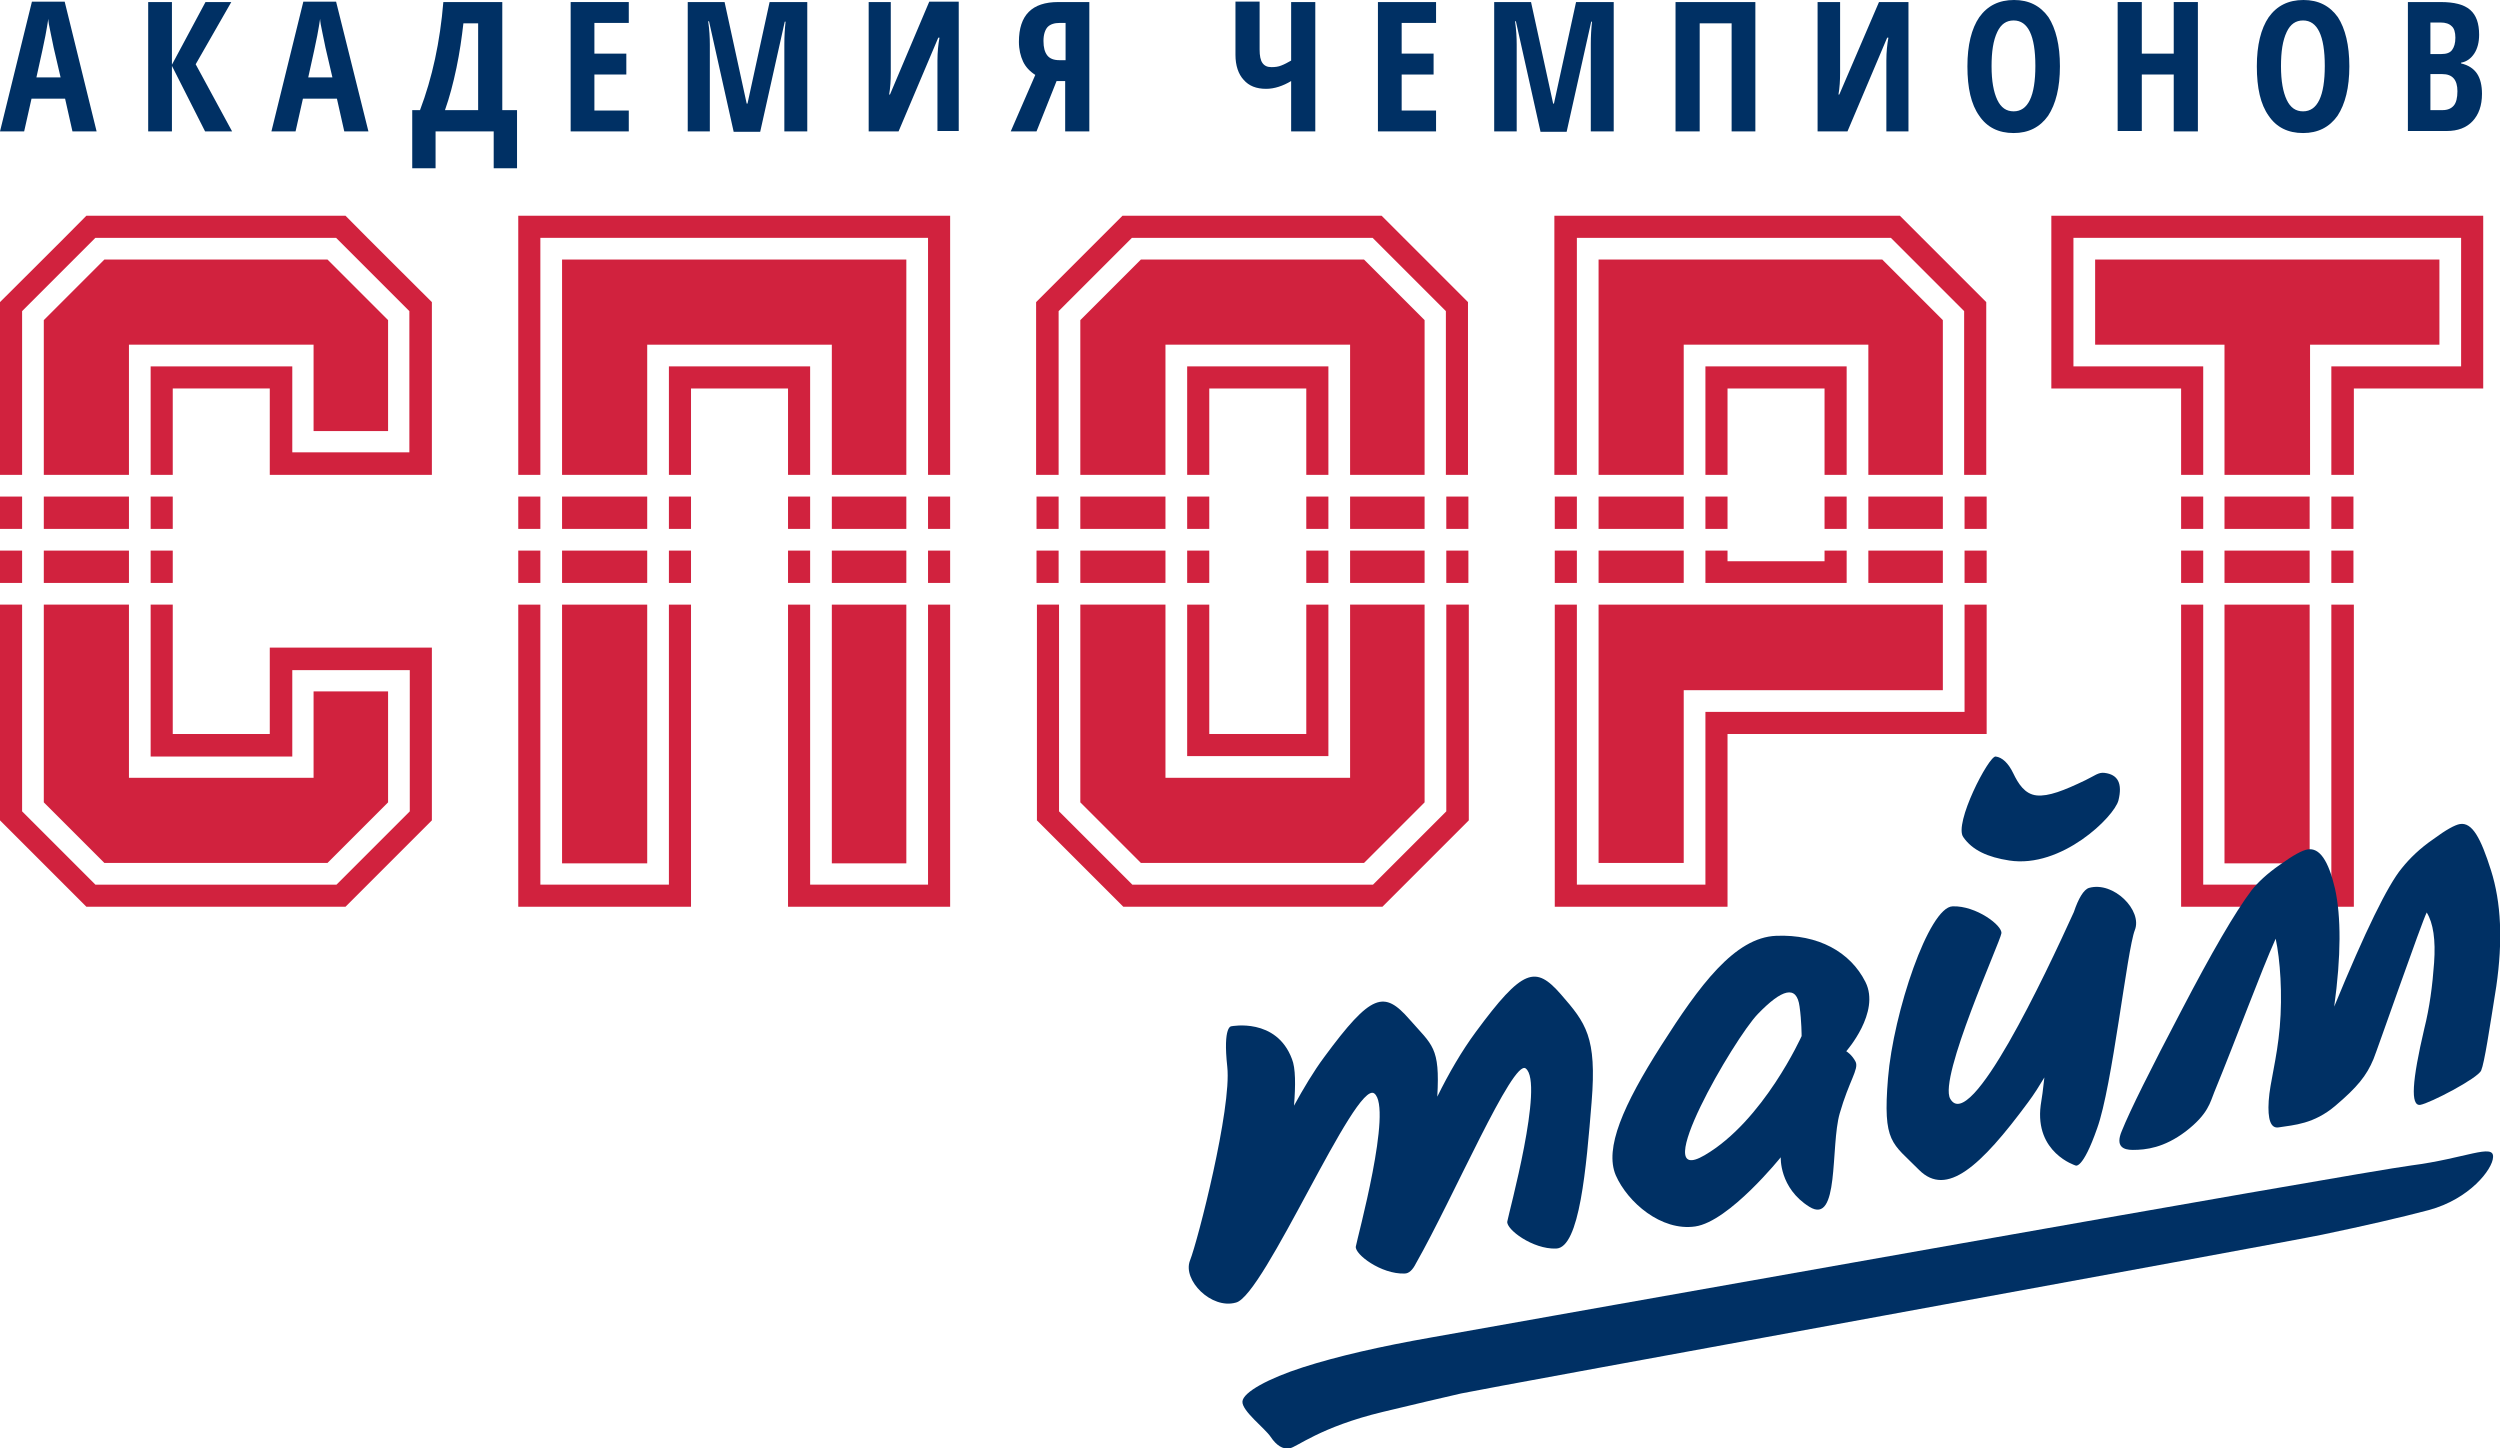 <?xml version="1.0" encoding="utf-8"?>
<!-- Generator: Adobe Illustrator 23.0.2, SVG Export Plug-In . SVG Version: 6.00 Build 0)  -->
<svg version="1.1" id="Layer_1" xmlns="http://www.w3.org/2000/svg" xmlns:xlink="http://www.w3.org/1999/xlink" x="0px" y="0px"
	 viewBox="0 0 610.7 353.8" style="enable-background:new 0 0 610.7 353.8;" xml:space="preserve">
<style type="text/css">
	.st0{fill:#D1223E;}
	.st1{fill:#003064;}
</style>
<g>
	<g>
		<rect x="353.3" y="121.3" class="st0" width="5.4" height="7.9"/>
		<rect x="353.3" y="134.5" class="st0" width="5.4" height="7.9"/>
		<path class="st0" d="M258.6,116v-40l17.9-17.9h58.8l17.9,17.9v40h5.4V73.8c-8.2-8.2-12.9-12.9-21.1-21.1h-63.3
			c-8.2,8.2-12.9,12.9-21.1,21.1V116H258.6z"/>
		<rect x="379.8" y="134.5" class="st0" width="5.4" height="7.9"/>
		<rect x="379.8" y="121.3" class="st0" width="5.4" height="7.9"/>
		<rect x="456.4" y="134.5" class="st0" width="18.2" height="7.9"/>
		<polygon class="st0" points="416.6,142.4 451.1,142.4 451.1,134.5 445.7,134.5 445.7,137.1 422,137.1 422,134.5 416.6,134.5 		"/>
		<polygon class="st0" points="474.6,78.2 459.8,63.4 390.5,63.4 390.5,116 411.3,116 411.3,84.2 456.4,84.2 456.4,116 474.6,116 		
			"/>
		<rect x="456.4" y="121.3" class="st0" width="18.2" height="7.9"/>
		<rect x="290" y="134.5" class="st0" width="5.4" height="7.9"/>
		<rect x="319.1" y="134.5" class="st0" width="5.4" height="7.9"/>
		<polygon class="st0" points="324.5,89.5 290,89.5 290,116 295.4,116 295.4,94.9 319.1,94.9 319.1,116 324.5,116 		"/>
		<polygon class="st0" points="290,184.7 324.5,184.7 324.5,147.7 319.1,147.7 319.1,179.3 295.4,179.3 295.4,147.7 290,147.7 		"/>
		<polygon class="st0" points="263.9,196 278.7,210.8 333.2,210.8 348,196 348,147.7 329.8,147.7 329.8,190 284.7,190 284.7,147.7 
			263.9,147.7 		"/>
		<rect x="263.9" y="121.3" class="st0" width="20.8" height="7.9"/>
		<rect x="263.9" y="134.5" class="st0" width="20.8" height="7.9"/>
		<rect x="319.1" y="121.3" class="st0" width="5.4" height="7.9"/>
		<rect x="569.5" y="134.5" class="st0" width="5.4" height="7.9"/>
		<polygon class="st0" points="564.3,84.2 595.9,84.2 595.9,63.4 511.8,63.4 511.8,84.2 543.4,84.2 543.4,116 564.3,116 		"/>
		<rect x="329.8" y="134.5" class="st0" width="18.2" height="7.9"/>
		<rect x="416.6" y="121.3" class="st0" width="5.4" height="7.9"/>
		<rect x="479.9" y="121.3" class="st0" width="5.4" height="7.9"/>
		<rect x="479.9" y="134.5" class="st0" width="5.4" height="7.9"/>
		<rect x="543.4" y="121.3" class="st0" width="20.8" height="7.9"/>
		<rect x="543.4" y="134.5" class="st0" width="20.8" height="7.9"/>
		<polygon class="st0" points="532.8,116 538.2,116 538.2,89.5 506.5,89.5 506.5,58.1 601.2,58.1 601.2,89.5 569.5,89.5 569.5,116 
			575,116 575,94.9 606.6,94.9 606.6,52.7 501.1,52.7 501.1,94.9 532.8,94.9 		"/>
		<rect x="543.4" y="147.7" class="st0" width="20.8" height="63.2"/>
		<rect x="569.5" y="121.3" class="st0" width="5.4" height="7.9"/>
		<rect x="390.5" y="121.3" class="st0" width="20.8" height="7.9"/>
		<polygon class="st0" points="451.1,89.5 416.6,89.5 416.6,116 422,116 422,94.9 445.7,94.9 445.7,116 451.1,116 		"/>
		<polygon class="st0" points="390.5,210.8 411.3,210.8 411.3,168.6 474.6,168.6 474.6,147.7 390.5,147.7 		"/>
		<rect x="445.7" y="121.3" class="st0" width="5.4" height="7.9"/>
		<rect x="532.8" y="121.3" class="st0" width="5.4" height="7.9"/>
		<rect x="532.8" y="134.5" class="st0" width="5.4" height="7.9"/>
		<path class="st0" d="M385.2,116V58.1h76.7l17.9,17.9v40h5.4V73.8c-8.2-8.2-12.9-12.9-21.1-21.1h-84.4V116H385.2z"/>
		<rect x="390.5" y="134.5" class="st0" width="20.8" height="7.9"/>
		<rect x="290" y="121.3" class="st0" width="5.4" height="7.9"/>
		<rect x="36.8" y="134.5" class="st0" width="5.4" height="7.9"/>
		<rect x="126.6" y="134.5" class="st0" width="5.4" height="7.9"/>
		<rect x="36.8" y="121.3" class="st0" width="5.4" height="7.9"/>
		<rect x="126.6" y="121.3" class="st0" width="5.4" height="7.9"/>
		<polygon class="st0" points="76.6,105.3 94.8,105.3 94.8,78.2 80,63.4 25.5,63.4 10.7,78.2 10.7,116 31.5,116 31.5,84.2 
			76.6,84.2 		"/>
		<rect x="10.7" y="121.3" class="st0" width="20.8" height="7.9"/>
		<rect x="10.7" y="134.5" class="st0" width="20.8" height="7.9"/>
		<path class="st0" d="M5.4,116v-40l17.9-17.9h58.8l17.9,17.9v34.5H71.4V89.5H36.8V116h5.4V94.9h23.7V116h39.6V73.8
			C97.3,65.6,92.6,61,84.4,52.7H21.1C12.9,61,8.2,65.6,0,73.8V116H5.4z"/>
		<polygon class="st0" points="10.7,196 25.5,210.8 80,210.8 94.8,196 94.8,168.9 76.6,168.9 76.6,190 31.5,190 31.5,147.7 
			10.7,147.7 		"/>
		<rect y="134.5" class="st0" width="5.4" height="7.9"/>
		<polygon class="st0" points="226.7,147.7 226.7,216.1 197.9,216.1 197.9,147.7 192.5,147.7 192.5,221.5 232.1,221.5 232.1,147.7 
					"/>
		<polygon class="st0" points="479.9,147.7 479.9,173.9 416.6,173.9 416.6,216.1 385.2,216.1 385.2,147.7 379.8,147.7 379.8,221.5 
			422,221.5 422,179.3 485.3,179.3 485.3,147.7 		"/>
		<path class="st0" d="M353.3,147.7v50.5l-17.9,17.9h-58.8l-17.9-17.9v-50.5h-5.4v52.7c8.2,8.2,12.9,12.9,21.1,21.1h63.3
			c8.2-8.2,12.9-12.9,21.1-21.1v-52.7H353.3z"/>
		<rect y="121.3" class="st0" width="5.4" height="7.9"/>
		<polygon class="st0" points="569.5,147.7 569.5,216.1 538.2,216.1 538.2,147.7 532.8,147.7 532.8,221.5 575,221.5 575,147.7 		"/>
		<rect x="137.3" y="121.3" class="st0" width="20.8" height="7.9"/>
		<polygon class="st0" points="163.4,147.7 163.4,216.1 132,216.1 132,147.7 126.6,147.7 126.6,221.5 168.8,221.5 168.8,147.7 		"/>
		<path class="st0" d="M65.9,179.3H42.2v-31.6h-5.4v37.1h34.6v-21.1h28.7v34.5l-17.9,17.9H23.3L5.4,198.2v-50.5H0v52.7
			c8.2,8.2,12.9,12.9,21.1,21.1h63.3c8.2-8.2,12.9-12.9,21.1-21.1v-42.2H65.9V179.3z"/>
		<rect x="203.2" y="121.3" class="st0" width="18.2" height="7.9"/>
		<rect x="253.2" y="121.3" class="st0" width="5.4" height="7.9"/>
		<rect x="203.2" y="147.7" class="st0" width="18.2" height="63.2"/>
		<rect x="137.3" y="147.7" class="st0" width="20.8" height="63.2"/>
		<rect x="203.2" y="134.5" class="st0" width="18.2" height="7.9"/>
		<rect x="253.2" y="134.5" class="st0" width="5.4" height="7.9"/>
		<polygon class="st0" points="348,78.2 333.2,63.4 278.7,63.4 263.9,78.2 263.9,116 284.7,116 284.7,84.2 329.8,84.2 329.8,116 
			348,116 		"/>
		<rect x="226.7" y="134.5" class="st0" width="5.4" height="7.9"/>
		<rect x="226.7" y="121.3" class="st0" width="5.4" height="7.9"/>
		<polygon class="st0" points="132,116 132,58.1 226.7,58.1 226.7,116 232.1,116 232.1,52.7 126.6,52.7 126.6,116 		"/>
		<polygon class="st0" points="197.9,89.5 163.4,89.5 163.4,116 168.8,116 168.8,94.9 192.5,94.9 192.5,116 197.9,116 		"/>
		<rect x="329.8" y="121.3" class="st0" width="18.2" height="7.9"/>
		<rect x="137.3" y="134.5" class="st0" width="20.8" height="7.9"/>
		<rect x="192.5" y="134.5" class="st0" width="5.4" height="7.9"/>
		<rect x="192.5" y="121.3" class="st0" width="5.4" height="7.9"/>
		<polygon class="st0" points="221.4,63.4 137.3,63.4 137.3,116 158.1,116 158.1,84.2 203.2,84.2 203.2,116 221.4,116 		"/>
		<rect x="163.4" y="134.5" class="st0" width="5.4" height="7.9"/>
		<rect x="163.4" y="121.3" class="st0" width="5.4" height="7.9"/>
	</g>
	<g>
		<path class="st1" d="M608.5,212.6c-2.5-7.9-4.6-11.8-7.6-11.3c-1.2,0.2-3.4,1.4-6.5,3.7c-3.2,2.2-5.7,4.6-7.7,7.1
			c-3.4,4.1-8.9,15.3-16.5,33.8c1.7-12.4,1.7-22,0.2-28.8c-1.6-6.9-3.8-10.1-6.7-9.6c-1.3,0.2-3.5,1.4-6.7,3.7
			c-3.2,2.2-5.5,4.4-7,6.3c-4,5.3-9.7,15.1-17.2,29.5c-7.5,14.3-12.4,24.1-14.5,29.3c-1.6,3.8,0.4,4.6,2.7,4.6
			c3.2,0,7.6-0.5,12.9-4.5c5.6-4.3,6-7.2,7-9.6c5.5-13.4,11.4-29.5,15-37.5c1.1,5.1,1.7,13.6,1,21.6c-0.7,8-2.4,13.4-2.7,18
			c-0.3,4.6,0.5,6.8,2.4,6.5c3.8-0.6,8.6-0.8,13.9-5.3c5.3-4.5,7.6-7.3,9.3-11.4c0.8-1.9,11.9-33.8,13-35.8
			c1.6,2.6,2.2,6.7,1.8,12.3c-0.4,5.6-1.1,10.9-2.4,16.1c-3,12.8-3.4,18.9-1,18.6c2.4-0.4,14.1-6.5,14.9-8.4c0.8-1.9,2-9.9,3.7-20.6
			C611.4,229.8,611,220.5,608.5,212.6z"/>
		<path class="st1" d="M490.8,210.2c12.8,2,25.7-10.7,26.7-14.7c1-4.1-0.1-6.3-3.4-6.7c-1.5-0.2-2.4,0.7-4.7,1.8
			c-5.2,2.5-9,4-11.9,3.7c-2.9-0.3-4.5-2.9-5.7-5.4c-1.2-2.5-2.7-3.9-4.3-4.1c-1.7-0.2-10.3,16.5-7.9,19.7
			C481.8,207.7,485.6,209.4,490.8,210.2z"/>
		<path class="st1" d="M589,284.7c-13.1,1.7-217.9,38.2-239.3,42c-12.5,2.2-23,4.6-31.4,7.3c-8.4,2.7-14.7,6.1-14.8,8.4
			c-0.1,2.3,5.5,6.5,6.9,8.6c1.4,2.1,3,3.1,4.6,2.8c1.7-0.2,7.4-5.2,22.8-8.9c7.9-1.9,14.3-3.4,19.1-4.5
			c4.8-1.1,199.9-36.6,210.4-38.8c10.5-2.2,19.2-4.2,26-6c10-2.7,15.6-10,15.7-12.9C609.3,279.2,602.2,283,589,284.7z"/>
		<path class="st1" d="M335.7,267.1c4.6,3.5-4.2,35.5-4.5,37.4c-0.3,1.9,6.2,6.8,11.9,6.6c1.1,0,2-0.9,2.8-2.5c0,0,0,0,0,0
			c9.1-16,23.7-50,26.8-47.6c4.6,3.5-4.2,35.5-4.5,37.4c-0.3,1.9,6.2,6.8,11.9,6.6c5.8-0.1,7.4-19.9,8.7-35.8
			c1.3-15.9-1.4-19.3-7.5-26.3c-6.2-7.1-9.3-6.4-20.8,9.2c-3.4,4.6-6.6,10.1-9.4,15.8c0.7-12.2-1.2-12.5-6.8-18.9
			c-6.2-7.1-9.3-6.4-20.8,9.2c-2.6,3.5-5.1,7.7-7.4,11.9c0.4-5,0.4-9.2-0.5-11.4c-3.8-10.2-14.8-8-14.8-8s-2.1-0.2-1,9.9
			c1.1,10.1-7.2,42.5-9.1,47.3c-1.9,4.8,5.2,12,11.2,10.3C308.8,316.6,331.1,263.7,335.7,267.1z"/>
		<path class="st1" d="M495.4,269.3c1.5-2,2.8-4.1,4-6.1c-0.3,2.8-0.6,5.1-0.9,6.8c-1.5,11.6,8.5,14.7,8.5,14.7s1.7,1.2,5.3-9.1
			c3.7-10.2,7.3-43.6,9.2-48.4c1.9-4.8-5.2-12-11.2-10.3c-1.3,0.4-2.6,2.6-3.7,5.9c-7,15.4-25.3,54.3-30.2,45.6
			c-2.9-5.1,12.3-38.5,12.5-40.4c0.3-1.9-6.2-6.8-11.9-6.6c-5.8,0.1-14.5,26-15.8,42c-1.3,15.9,1,15.7,7.6,22.4
			C475.5,292.5,483.8,285,495.4,269.3z"/>
		<path class="st1" d="M414.1,299.6c8.3-1.2,20.9-16.9,20.9-16.9s-0.4,7.5,7,12.1c7.4,4.6,5.1-14.8,7.4-22.8
			c2.3-8,4.7-10.8,3.9-12.6c-0.9-1.8-2.3-2.6-2.3-2.6s8.4-9.5,4.7-16.9c-3.7-7.4-11.6-11.7-21.8-11.3c-10.2,0.4-18.8,12.2-28.1,26.8
			c-9.3,14.6-13.9,25.1-11.1,31.7C397.6,293.7,405.8,300.8,414.1,299.6z M429.4,247.7c5.9-6.1,9.5-7.2,10.2-1.8
			c0.5,3.5,0.5,7.2,0.5,7.2s-9.3,20.7-23.7,29.1C402.2,290.5,423.6,253.7,429.4,247.7z"/>
	</g>
	<g>
		<g>
			<path class="st1" d="M17.7,32.1l-1.8-8H7.7l-1.8,8H0L7.8,0.4h8l7.8,31.7H17.7z M14.8,18.9l-1.7-7.3c-0.1-0.4-0.3-1.6-0.7-3.4
				c-0.4-1.8-0.6-3-0.6-3.6c-0.2,1.2-0.4,2.6-0.7,4.1c-0.3,1.5-1,4.9-2.2,10.2H14.8z"/>
			<path class="st1" d="M56.7,32.1h-6.6l-8.1-16v16h-5.8V0.5H42v15.3l8.2-15.3h6.3l-8.7,15.2L56.7,32.1z"/>
			<path class="st1" d="M84.1,32.1l-1.8-8H74l-1.8,8h-5.9l7.8-31.7h8L90,32.1H84.1z M81.2,18.9l-1.7-7.3c-0.1-0.4-0.3-1.6-0.7-3.4
				c-0.4-1.8-0.6-3-0.6-3.6c-0.2,1.2-0.4,2.6-0.7,4.1c-0.3,1.5-1,4.9-2.2,10.2H81.2z"/>
			<path class="st1" d="M126.3,41.1h-5.7v-9h-14.2v9h-5.7V26.9h1.9c3-7.9,4.9-16.7,5.7-26.4h14.4v26.4h3.6V41.1z M116.8,26.9V5.7
				h-3.6c-0.4,3.5-0.9,7.1-1.7,10.9c-0.8,3.8-1.7,7.2-2.8,10.3H116.8z"/>
			<path class="st1" d="M153.6,32.1h-14.2V0.5h14.2v5.1h-8.4v7.5h7.8v5.1h-7.8v8.8h8.4V32.1z"/>
			<path class="st1" d="M179.2,32.1l-6-26.9h-0.2c0.3,2.1,0.4,4,0.4,5.7v21.2h-5.4V0.5h9l5.4,24.8h0.2l5.4-24.8h9.2v31.6h-5.6V10.7
				c0-1.8,0.1-3.6,0.3-5.4h-0.2l-6,26.9H179.2z"/>
			<path class="st1" d="M212.2,0.5h5.4v17.3c0,1.8-0.1,3.6-0.4,5.3h0.2l9.6-22.7h7.2v31.6H229V14.8c0-2.1,0.2-4,0.5-5.6h-0.3
				l-9.7,22.9h-7.3V0.5z"/>
			<path class="st1" d="M258.1,19.8l-4.9,12.3h-6.3l6-13.8c-1.4-0.9-2.4-2-3-3.3c-0.6-1.3-1-2.9-1-4.8c0-6.5,3.2-9.7,9.6-9.7h7.6
				v31.6h-5.9V19.8H258.1z M260.3,5.6h-1.4c-1.3,0-2.3,0.3-3,1c-0.6,0.7-1,1.8-1,3.4c0,1.6,0.3,2.7,0.9,3.5c0.6,0.8,1.6,1.2,3,1.2
				h1.5V5.6z"/>
			<path class="st1" d="M321.3,32.1h-5.9V19.8c-2,1.2-4.1,1.9-6.1,1.9c-2.4,0-4.2-0.7-5.5-2.2c-1.3-1.4-2-3.5-2-6.1v-13h5.9v11.7
				c0,1.5,0.2,2.6,0.7,3.3c0.5,0.7,1.2,1,2.2,1c0.9,0,1.7-0.1,2.4-0.4c0.8-0.3,1.5-0.7,2.4-1.2V0.5h5.9V32.1z"/>
			<path class="st1" d="M350.8,32.1h-14.2V0.5h14.2v5.1h-8.4v7.5h7.8v5.1h-7.8v8.8h8.4V32.1z"/>
			<path class="st1" d="M376.3,32.1l-6-26.9h-0.2c0.3,2.1,0.4,4,0.4,5.7v21.2H365V0.5h9l5.4,24.8h0.2L385,0.5h9.2v31.6h-5.6V10.7
				c0-1.8,0.1-3.6,0.3-5.4h-0.2l-6,26.9H376.3z"/>
			<path class="st1" d="M428.9,32.1H423V5.7h-7.8v26.4h-5.9V0.5h19.5V32.1z"/>
			<path class="st1" d="M444.1,0.5h5.4v17.3c0,1.8-0.1,3.6-0.4,5.3h0.2L459,0.5h7.2v31.6h-5.4V14.8c0-2.1,0.2-4,0.5-5.6H461
				l-9.7,22.9h-7.3V0.5z"/>
			<path class="st1" d="M503.2,16.2c0,5.2-1,9.2-2.9,12.1c-2,2.8-4.8,4.2-8.4,4.2c-3.7,0-6.5-1.4-8.4-4.2c-2-2.8-2.9-6.8-2.9-12.1
				c0-5.2,1-9.2,2.9-12c2-2.8,4.8-4.2,8.5-4.2c3.6,0,6.4,1.4,8.4,4.2C502.2,7,503.2,11,503.2,16.2z M486.5,16.2
				c0,3.6,0.5,6.3,1.4,8.2c0.9,1.9,2.2,2.8,4,2.8c3.5,0,5.3-3.7,5.3-11.1c0-7.4-1.8-11.1-5.3-11.1c-1.8,0-3.1,0.9-4,2.8
				C486.9,9.9,486.5,12.6,486.5,16.2z"/>
			<path class="st1" d="M536.9,32.1h-5.9V18.2h-7.8v13.8h-5.9V0.5h5.9v12.6h7.8V0.5h5.9V32.1z"/>
			<path class="st1" d="M573.9,16.2c0,5.2-1,9.2-2.9,12.1c-2,2.8-4.8,4.2-8.4,4.2c-3.7,0-6.5-1.4-8.4-4.2c-2-2.8-2.9-6.8-2.9-12.1
				c0-5.2,1-9.2,2.9-12c2-2.8,4.8-4.2,8.5-4.2c3.6,0,6.4,1.4,8.4,4.2C572.9,7,573.9,11,573.9,16.2z M557.2,16.2
				c0,3.6,0.5,6.3,1.4,8.2c0.9,1.9,2.2,2.8,4,2.8c3.5,0,5.3-3.7,5.3-11.1c0-7.4-1.8-11.1-5.3-11.1c-1.8,0-3.1,0.9-4,2.8
				C557.6,9.9,557.2,12.6,557.2,16.2z"/>
			<path class="st1" d="M588.1,0.5h8.1c3.3,0,5.7,0.6,7.2,1.9c1.5,1.3,2.2,3.3,2.2,6.1c0,1.8-0.4,3.4-1.2,4.6
				c-0.8,1.2-1.9,2-3.2,2.2v0.2c1.8,0.4,3.1,1.3,3.9,2.5c0.8,1.2,1.2,2.9,1.2,4.9c0,2.9-0.8,5.1-2.3,6.7c-1.5,1.6-3.6,2.4-6.3,2.4
				h-9.5V0.5z M593.7,13.2h2.7c1.2,0,2.1-0.3,2.6-1c0.5-0.7,0.8-1.6,0.8-3c0-1.3-0.3-2.3-0.9-2.8c-0.6-0.6-1.5-0.9-2.7-0.9h-2.5
				V13.2z M593.7,18.1v8.8h3c1.2,0,2.1-0.4,2.7-1.1c0.6-0.7,0.9-1.9,0.9-3.5c0-2.8-1.2-4.2-3.7-4.2H593.7z"/>
		</g>
	</g>
</g>
</svg>
